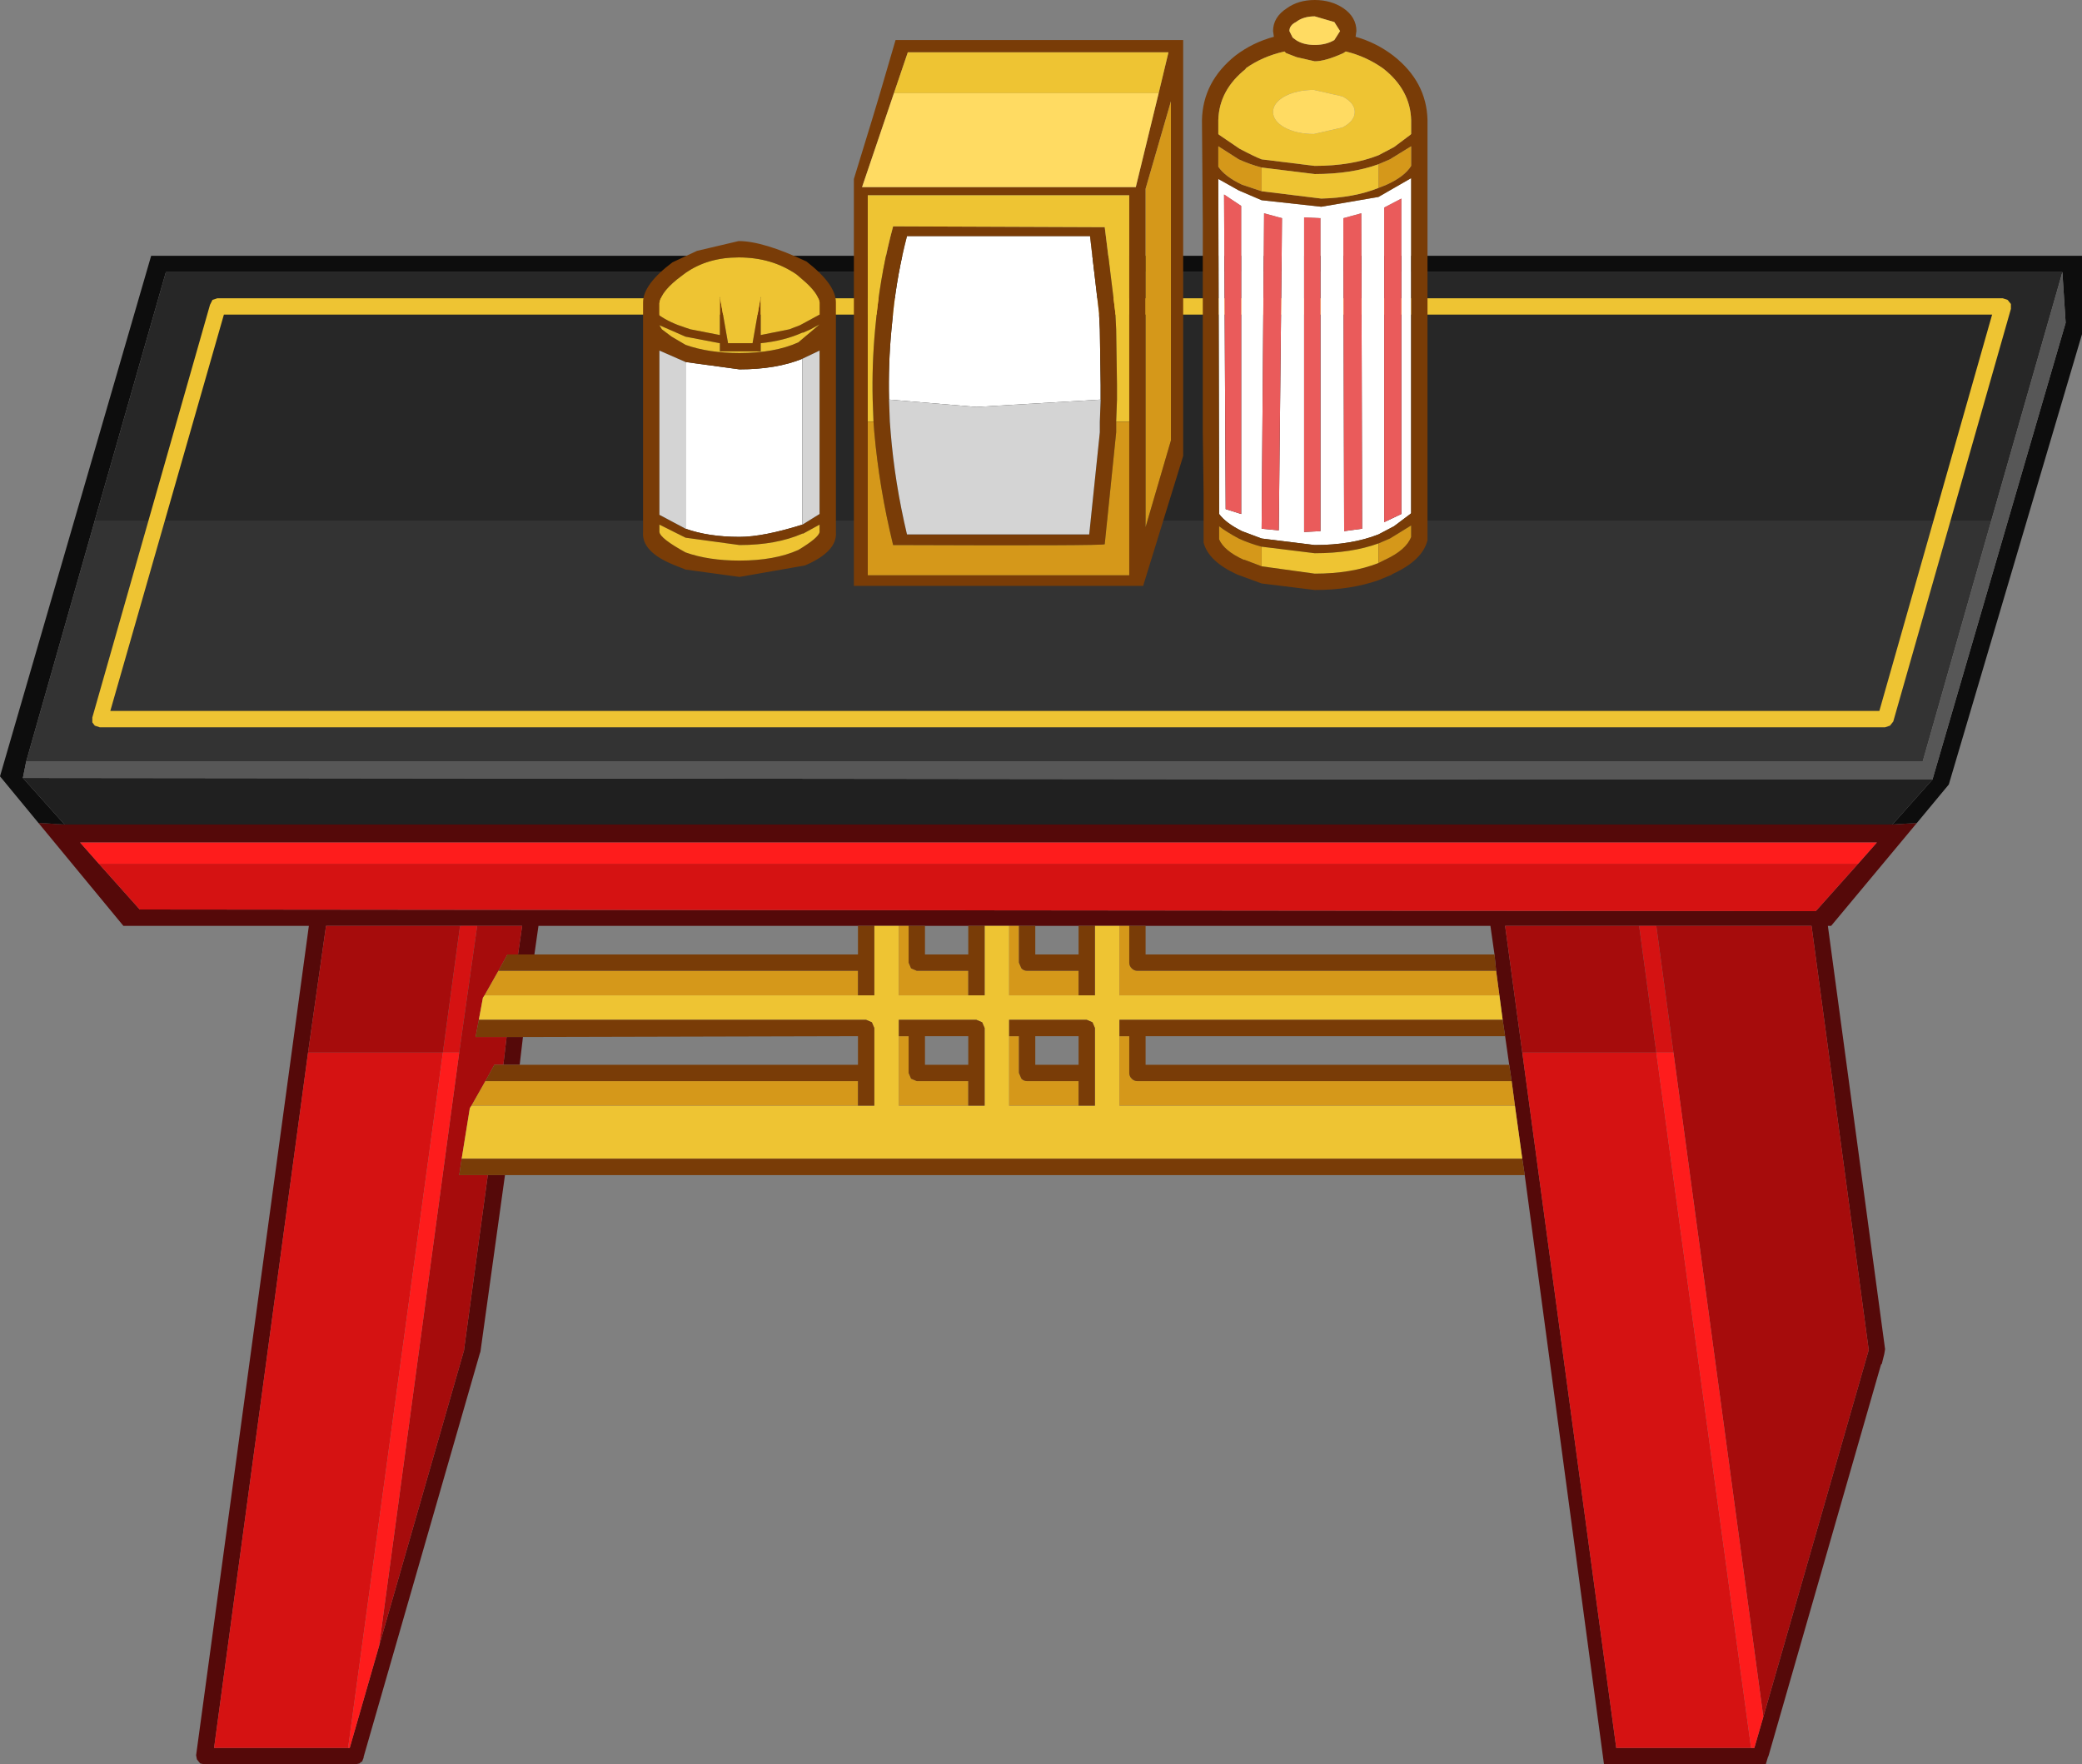 <?xml version="1.0" encoding="UTF-8" standalone="no"?>
<svg xmlns:ffdec="https://www.free-decompiler.com/flash" xmlns:xlink="http://www.w3.org/1999/xlink" ffdec:objectType="shape" height="107.95px" width="127.4px" xmlns="http://www.w3.org/2000/svg">
  <rect width="100%" height="100%" fill="#808080" stroke="none"/>
  <g transform="matrix(1.0, 0.0, 0.0, 1.0, 0.4, 108.95)">
    <path d="M32.3 -50.55 L31.3 -50.55 31.55 -52.3 28.8 -52.3 27.75 -52.3 19.55 -52.3 18.45 -44.55 12.7 -2.0 20.9 -2.0 21.0 -2.0 22.8 -8.25 28.0 -26.35 28.0 -26.4 29.45 -37.05 30.5 -37.05 29.0 -26.25 28.95 -26.1 21.85 -1.45 21.85 -1.4 21.75 -1.15 21.7 -1.15 21.6 -1.05 21.35 -1.0 12.1 -1.0 11.85 -1.05 11.65 -1.3 11.6 -1.55 18.5 -52.3 7.15 -52.3 1.95 -58.6 3.55 -58.5 115.4 -58.5 116.9 -58.6 111.65 -52.3 111.45 -52.3 114.95 -26.4 114.9 -26.1 114.75 -25.5 114.7 -25.45 107.8 -1.45 107.8 -1.5 107.65 -1.0 97.75 -1.0 92.9 -37.05 92.75 -38.05 92.3 -41.3 92.1 -42.8 91.95 -43.8 91.7 -45.55 91.55 -46.55 91.35 -48.05 91.15 -49.55 91.05 -50.55 90.8 -52.3 69.7 -52.3 68.7 -52.3 68.1 -52.3 66.6 -52.3 65.6 -52.3 62.95 -52.3 61.95 -52.3 61.35 -52.3 59.85 -52.3 58.85 -52.3 56.2 -52.3 55.2 -52.3 54.6 -52.3 53.1 -52.3 52.1 -52.3 32.55 -52.3 32.3 -50.55 M5.65 -56.1 L8.15 -53.3 110.7 -53.2 110.8 -53.3 113.3 -56.1 114.45 -57.4 4.5 -57.4 5.65 -56.1 M30.6 -45.5 L31.6 -45.5 31.4 -43.8 30.4 -43.8 30.6 -45.5 M99.9 -52.3 L91.7 -52.3 92.75 -44.55 98.5 -2.0 106.75 -2.0 106.95 -2.0 107.5 -3.9 113.95 -26.35 110.45 -52.3 100.95 -52.3 99.9 -52.3" fill="#550909" fill-rule="evenodd" stroke="none"/>
    <path d="M116.9 -58.6 L115.4 -58.5 117.85 -61.25 126.0 -89.2 125.8 -92.3 9.75 -92.3 5.4 -77.1 1.2 -62.35 1.0 -61.35 3.55 -58.5 1.95 -58.6 -0.4 -61.45 8.85 -93.3 127.0 -93.3 127.0 -88.5 118.85 -60.95 116.9 -58.6" fill="#0d0d0d" fill-rule="evenodd" stroke="none"/>
    <path d="M115.4 -58.5 L3.55 -58.5 1.0 -61.35 94.5 -61.25 95.3 -61.25 98.3 -61.25 113.95 -61.25 117.85 -61.25 115.4 -58.5" fill="#202020" fill-rule="evenodd" stroke="none"/>
    <path d="M5.4 -77.1 L9.75 -92.3 125.8 -92.3 121.45 -77.1 5.4 -77.1" fill="#272727" fill-rule="evenodd" stroke="none"/>
    <path d="M1.2 -62.35 L5.4 -77.1 121.45 -77.1 117.25 -62.35 1.2 -62.35" fill="#333333" fill-rule="evenodd" stroke="none"/>
    <path d="M125.8 -92.3 L126.0 -89.2 117.85 -61.25 113.95 -61.25 98.3 -61.25 95.3 -61.25 94.5 -61.25 1.0 -61.35 1.2 -62.35 117.25 -62.35 121.45 -77.1 125.8 -92.3" fill="#575757" fill-rule="evenodd" stroke="none"/>
    <path d="M20.9 -2.0 L12.7 -2.0 18.45 -44.55 26.7 -44.55 20.9 -2.0 M27.75 -52.3 L28.8 -52.3 27.7 -44.55 26.7 -44.55 27.75 -52.3 M113.3 -56.1 L110.8 -53.3 110.7 -53.2 8.15 -53.3 5.65 -56.1 113.3 -56.1 M99.9 -52.3 L100.95 -52.3 102.0 -44.55 100.95 -44.55 106.75 -2.0 98.5 -2.0 92.75 -44.55 100.95 -44.55 99.9 -52.3" fill="#d51212" fill-rule="evenodd" stroke="none"/>
    <path d="M31.3 -50.55 L30.65 -50.55 30.1 -49.55 29.25 -48.05 29.15 -47.9 28.9 -46.55 28.7 -45.5 30.6 -45.5 30.4 -43.8 29.85 -43.8 29.3 -42.8 28.45 -41.3 28.35 -41.15 27.85 -38.05 27.7 -37.05 29.45 -37.05 28.0 -26.4 28.0 -26.35 22.8 -8.25 27.7 -44.55 28.8 -52.3 31.55 -52.3 31.3 -50.55 M18.45 -44.55 L19.55 -52.3 27.75 -52.3 26.7 -44.55 18.45 -44.55 M92.75 -44.55 L91.7 -52.3 99.9 -52.3 100.95 -44.55 92.75 -44.55 M100.95 -52.3 L110.45 -52.3 113.95 -26.35 107.5 -3.9 102.0 -44.55 100.95 -52.3" fill="#a60c0c" fill-rule="evenodd" stroke="none"/>
    <path d="M22.8 -8.25 L21.0 -2.0 20.9 -2.0 26.7 -44.55 27.7 -44.55 22.8 -8.25 M5.65 -56.1 L4.5 -57.4 114.45 -57.4 113.3 -56.1 5.65 -56.1 M107.5 -3.9 L106.95 -2.0 106.75 -2.0 100.95 -44.55 102.0 -44.55 107.5 -3.9" fill="#fe1c1c" fill-rule="evenodd" stroke="none"/>
    <path d="M52.1 -48.05 L53.1 -48.05 53.1 -52.3 54.6 -52.3 54.6 -48.05 58.85 -48.05 59.85 -48.05 59.85 -52.3 61.35 -52.3 61.35 -48.05 65.6 -48.05 66.6 -48.05 66.6 -52.3 68.1 -52.3 68.1 -48.05 91.35 -48.05 91.55 -46.55 68.1 -46.55 68.1 -45.55 68.1 -41.3 92.3 -41.3 92.75 -38.05 27.85 -38.05 28.35 -41.15 28.45 -41.3 52.1 -41.3 53.1 -41.3 53.1 -46.05 52.95 -46.4 52.6 -46.55 28.9 -46.55 29.15 -47.9 29.25 -48.05 52.1 -48.05 M65.6 -41.3 L66.6 -41.3 66.6 -46.05 66.45 -46.4 66.1 -46.55 61.35 -46.55 61.35 -45.55 61.35 -41.3 65.6 -41.3 M58.85 -41.3 L59.85 -41.3 59.85 -46.05 59.7 -46.4 59.35 -46.55 54.6 -46.55 54.6 -45.55 54.6 -41.3 58.85 -41.3" fill="#eec433" fill-rule="evenodd" stroke="none"/>
    <path d="M30.1 -49.55 L52.1 -49.55 52.1 -48.05 29.25 -48.05 30.1 -49.55 M55.2 -52.3 L55.2 -50.05 55.35 -49.7 55.7 -49.55 58.85 -49.55 58.85 -48.05 54.6 -48.05 54.6 -52.3 55.2 -52.3 M61.95 -52.3 L61.95 -50.05 62.1 -49.7 Q62.25 -49.55 62.45 -49.55 L65.6 -49.55 65.6 -48.05 61.35 -48.05 61.35 -52.3 61.95 -52.3 M68.1 -52.3 L68.7 -52.3 68.7 -50.05 Q68.7 -49.85 68.85 -49.7 69.0 -49.55 69.2 -49.55 L91.15 -49.55 91.35 -48.05 68.1 -48.05 68.1 -52.3 M92.1 -42.8 L92.3 -41.3 68.1 -41.3 68.1 -45.55 68.7 -45.55 68.7 -43.3 Q68.7 -43.1 68.85 -42.95 69.0 -42.8 69.2 -42.8 L92.1 -42.8 M29.3 -42.8 L52.1 -42.8 52.1 -41.3 28.45 -41.3 29.3 -42.8 M61.35 -45.55 L61.95 -45.55 61.95 -43.3 62.1 -42.95 Q62.25 -42.8 62.45 -42.8 L65.6 -42.8 65.6 -41.3 61.35 -41.3 61.35 -45.55 M54.6 -45.55 L55.2 -45.55 55.2 -43.3 55.35 -42.95 55.7 -42.8 58.85 -42.8 58.85 -41.3 54.6 -41.3 54.6 -45.55" fill="#d5981a" fill-rule="evenodd" stroke="none"/>
    <path d="M32.3 -50.55 L52.1 -50.55 52.1 -52.3 53.1 -52.3 53.1 -48.05 52.1 -48.05 52.1 -49.55 30.1 -49.55 30.65 -50.55 31.3 -50.55 32.3 -50.55 M58.85 -48.05 L58.85 -49.55 55.7 -49.55 55.35 -49.7 55.2 -50.05 55.2 -52.3 56.2 -52.3 56.2 -50.55 58.85 -50.55 58.85 -52.3 59.85 -52.3 59.85 -48.05 58.85 -48.05 M65.6 -48.05 L65.6 -49.55 62.45 -49.55 Q62.25 -49.55 62.1 -49.7 L61.95 -50.05 61.95 -52.3 62.95 -52.3 62.95 -50.55 65.6 -50.55 65.6 -52.3 66.6 -52.3 66.6 -48.05 65.6 -48.05 M68.7 -52.3 L69.7 -52.3 69.7 -50.55 91.05 -50.55 91.15 -49.55 69.2 -49.55 Q69.0 -49.55 68.85 -49.7 68.7 -49.85 68.7 -50.05 L68.7 -52.3 M91.55 -46.55 L91.7 -45.55 69.7 -45.55 69.7 -43.8 91.95 -43.8 92.1 -42.8 69.2 -42.8 Q69.0 -42.8 68.85 -42.95 68.7 -43.1 68.7 -43.3 L68.7 -45.55 68.1 -45.55 68.1 -46.55 91.55 -46.55 M92.75 -38.05 L92.9 -37.05 30.5 -37.05 29.45 -37.05 27.7 -37.05 27.85 -38.05 92.75 -38.05 M31.6 -45.5 L30.6 -45.5 28.7 -45.5 28.9 -46.55 52.6 -46.55 52.95 -46.4 53.1 -46.05 53.1 -41.3 52.1 -41.3 52.1 -42.8 29.3 -42.8 29.85 -43.8 30.4 -43.8 31.4 -43.8 52.1 -43.8 52.1 -45.55 31.6 -45.5 M61.35 -45.55 L61.35 -46.55 66.1 -46.55 66.45 -46.4 66.6 -46.05 66.6 -41.3 65.6 -41.3 65.6 -42.8 62.45 -42.8 Q62.25 -42.8 62.1 -42.95 L61.95 -43.3 61.95 -45.55 61.35 -45.55 M65.6 -45.55 L62.95 -45.55 62.95 -43.8 65.6 -43.8 65.6 -45.55 M58.85 -45.55 L56.2 -45.55 56.2 -43.8 58.85 -43.8 58.85 -45.55 M54.6 -45.55 L54.6 -46.55 59.35 -46.55 59.7 -46.4 59.85 -46.05 59.85 -41.3 58.85 -41.3 58.85 -42.8 55.7 -42.8 55.35 -42.95 55.2 -43.3 55.2 -45.55 54.6 -45.55" fill="#793c07" fill-rule="evenodd" stroke="none"/>
    <path d="M121.5 -89.7 L13.3 -89.7 6.35 -65.45 114.6 -65.45 121.5 -89.7 M122.15 -90.7 L122.45 -90.6 122.65 -90.35 122.65 -90.05 115.45 -64.8 115.25 -64.55 114.95 -64.45 5.7 -64.45 5.4 -64.55 5.25 -64.75 5.25 -65.05 12.45 -90.3 12.6 -90.6 12.9 -90.7 122.15 -90.7" fill="#eec433" fill-rule="evenodd" stroke="none"/>
    <path d="M76.95 -95.9 L76.8 -76.6 77.85 -76.5 78.05 -95.6 76.95 -95.9 M80.45 -96.3 L83.95 -96.9 85.95 -98.05 85.95 -77.55 85.9 -77.5 84.9 -76.75 83.95 -76.25 Q82.3 -75.6 80.05 -75.6 L76.8 -76.0 75.6 -76.45 Q74.6 -76.95 74.2 -77.5 L74.15 -98.0 75.4 -97.3 76.8 -96.7 80.45 -96.3 M79.4 -95.65 L79.4 -76.4 80.4 -76.45 80.4 -95.6 79.4 -95.65 M74.5 -97.05 L74.6 -77.8 75.55 -77.5 75.55 -96.35 74.5 -97.05 M54.0 -84.5 Q53.95 -86.7 54.15 -88.8 L54.25 -89.8 Q54.5 -92.2 55.1 -94.5 L66.3 -94.5 66.85 -89.8 66.9 -88.8 66.95 -85.4 66.95 -84.65 66.95 -84.5 59.35 -84.05 54.0 -84.5 M48.7 -76.85 Q46.3 -76.1 44.85 -76.1 42.95 -76.1 41.55 -76.6 L41.55 -86.8 44.85 -86.35 Q47.1 -86.35 48.7 -87.0 L48.7 -76.85 M84.3 -96.25 L84.3 -77.0 85.35 -77.5 85.35 -96.8 84.3 -96.25 M81.8 -95.6 L81.85 -76.45 82.95 -76.6 82.9 -95.9 81.8 -95.6" fill="#ffffff" fill-rule="evenodd" stroke="none"/>
    <path d="M76.95 -95.9 L78.05 -95.6 77.85 -76.5 76.8 -76.6 76.95 -95.9 M74.5 -97.05 L75.55 -96.35 75.55 -77.5 74.6 -77.8 74.5 -97.05 M79.4 -95.65 L80.4 -95.6 80.4 -76.45 79.4 -76.4 79.4 -95.65 M81.8 -95.6 L82.9 -95.9 82.95 -76.6 81.85 -76.45 81.8 -95.6 M84.3 -96.25 L85.35 -96.8 85.35 -77.5 84.3 -77.0 84.3 -96.25" fill="#ea5b5b" fill-rule="evenodd" stroke="none"/>
    <path d="M81.95 -105.8 L81.8 -105.7 Q80.7 -105.2 80.05 -105.2 L78.95 -105.45 78.3 -105.7 78.2 -105.8 Q76.85 -105.5 75.8 -104.75 L75.85 -104.75 Q74.2 -103.45 74.15 -101.6 L74.15 -100.75 74.2 -100.7 75.45 -99.85 Q76.4 -99.35 76.8 -99.2 L80.05 -98.8 Q82.3 -98.8 83.95 -99.45 L84.9 -99.95 85.9 -100.7 85.95 -100.75 85.95 -101.6 Q85.9 -103.45 84.25 -104.75 83.2 -105.5 81.95 -105.8 M81.8 -108.45 Q82.6 -107.9 82.6 -107.05 L82.55 -106.7 Q83.8 -106.35 84.85 -105.55 86.9 -103.95 86.95 -101.6 L86.95 -75.9 Q86.65 -74.65 84.75 -73.8 L84.8 -73.8 83.95 -73.45 Q82.25 -72.85 80.05 -72.85 L76.8 -73.25 75.3 -73.8 Q73.55 -74.6 73.25 -75.75 L73.25 -78.7 73.2 -82.5 73.2 -83.7 73.2 -85.2 73.2 -88.8 73.2 -89.8 73.2 -95.25 73.15 -101.6 Q73.2 -103.95 75.2 -105.55 76.25 -106.35 77.55 -106.7 L77.5 -107.05 Q77.5 -107.9 78.35 -108.45 79.05 -108.95 80.05 -108.95 81.05 -108.95 81.8 -108.45 M81.25 -106.5 L81.6 -107.05 81.25 -107.6 80.05 -107.95 Q79.35 -107.95 78.9 -107.6 78.5 -107.4 78.5 -107.05 L78.7 -106.65 78.9 -106.5 Q79.35 -106.2 80.05 -106.2 80.75 -106.2 81.25 -106.5 M83.95 -97.45 L84.45 -97.65 Q85.55 -98.15 85.95 -98.8 L85.95 -100.0 84.65 -99.2 83.95 -98.9 Q82.3 -98.3 80.05 -98.3 L76.8 -98.7 Q76.05 -98.9 75.4 -99.2 L74.15 -100.0 74.15 -98.75 Q74.55 -98.15 75.6 -97.65 L76.8 -97.25 80.45 -96.8 Q82.45 -96.85 83.95 -97.45 M53.0 -101.75 L53.45 -103.25 54.4 -106.5 72.0 -106.5 72.0 -81.05 69.55 -73.1 51.85 -73.1 51.85 -98.0 53.0 -101.75 M70.5 -103.25 L71.1 -105.75 55.15 -105.75 54.3 -103.25 52.35 -97.5 69.1 -97.5 70.5 -103.25 M80.45 -96.3 L76.8 -96.7 75.4 -97.3 74.15 -98.0 74.2 -77.5 Q74.6 -76.95 75.6 -76.45 L76.8 -76.0 80.05 -75.6 Q82.3 -75.6 83.95 -76.25 L84.9 -76.75 85.9 -77.5 85.95 -77.55 85.95 -98.05 83.95 -96.9 80.45 -96.3 M53.05 -83.15 L53.0 -84.5 Q52.95 -86.65 53.15 -88.8 L53.25 -89.8 Q53.55 -92.5 54.25 -95.1 L67.2 -95.05 67.85 -89.8 67.9 -88.8 67.95 -85.4 67.95 -84.55 67.95 -84.5 67.9 -83.15 67.9 -82.5 67.2 -75.65 Q67.15 -75.55 54.25 -75.6 53.4 -79.1 53.1 -82.5 L53.05 -83.15 M68.7 -83.15 L68.7 -97.0 52.7 -97.0 52.7 -83.15 52.7 -73.75 68.7 -73.75 68.7 -83.15 M66.95 -84.5 L66.95 -84.65 66.95 -85.4 66.9 -88.8 66.85 -89.8 66.3 -94.5 55.1 -94.5 Q54.5 -92.2 54.25 -89.8 L54.15 -88.8 Q53.95 -86.7 54.0 -84.5 L54.05 -83.15 54.1 -82.5 Q54.35 -79.4 55.1 -76.25 L66.25 -76.25 66.9 -82.5 66.9 -83.15 66.95 -84.5 M76.8 -75.5 Q76.05 -75.7 75.4 -76.0 74.65 -76.4 74.2 -76.75 L74.2 -75.95 Q74.5 -75.25 75.7 -74.7 L75.75 -74.7 76.8 -74.3 80.05 -73.85 Q82.3 -73.85 83.95 -74.5 L84.35 -74.7 Q85.65 -75.3 85.95 -76.1 L85.95 -76.8 84.65 -76.0 83.95 -75.7 Q82.3 -75.1 80.05 -75.1 L76.8 -75.5 M69.7 -97.4 L69.7 -76.7 71.25 -82.0 71.25 -102.75 69.7 -97.4 M42.25 -93.6 L44.8 -94.2 Q46.3 -94.2 48.95 -92.95 50.75 -91.55 50.75 -90.45 L50.75 -76.4 Q50.85 -75.2 48.85 -74.35 L44.85 -73.65 41.55 -74.1 40.8 -74.4 Q38.85 -75.2 38.95 -76.4 L38.95 -90.45 Q38.95 -91.55 40.75 -92.9 L42.25 -93.6 M40.7 -88.35 L41.55 -87.85 Q42.95 -87.35 44.85 -87.35 47.0 -87.35 48.45 -88.0 L49.75 -89.1 49.2 -88.8 48.75 -88.6 48.7 -88.6 Q47.6 -88.1 46.15 -87.95 L46.15 -87.45 43.65 -87.45 43.65 -87.95 41.55 -88.35 39.95 -89.05 40.1 -88.8 40.7 -88.35 M41.55 -92.25 L41.35 -92.1 Q40.05 -91.15 39.95 -90.4 L39.95 -89.65 Q40.6 -89.2 41.55 -88.9 L41.85 -88.8 43.65 -88.45 43.65 -90.8 44.15 -87.95 45.65 -87.95 46.15 -90.8 46.15 -88.45 47.9 -88.8 48.55 -89.05 49.75 -89.7 49.75 -90.45 Q49.65 -91.05 48.7 -91.85 L48.35 -92.15 Q46.85 -93.2 44.8 -93.2 42.9 -93.2 41.55 -92.25 M48.7 -76.85 L49.75 -77.5 49.75 -87.5 48.7 -87.0 Q47.1 -86.35 44.85 -86.35 L41.55 -86.8 39.95 -87.5 39.95 -77.45 41.55 -76.6 Q42.95 -76.1 44.85 -76.1 46.3 -76.1 48.7 -76.85 M41.55 -75.15 Q42.95 -74.65 44.85 -74.65 47.0 -74.65 48.45 -75.3 49.7 -76.05 49.75 -76.4 L49.75 -76.85 48.75 -76.3 48.7 -76.3 Q47.1 -75.6 44.85 -75.6 L41.55 -76.05 39.95 -76.85 39.95 -76.4 Q40.0 -76.0 41.55 -75.15" fill="#793c07" fill-rule="evenodd" stroke="none"/>
    <path d="M81.95 -105.8 Q83.2 -105.5 84.25 -104.75 85.9 -103.45 85.95 -101.6 L85.95 -100.75 85.9 -100.7 84.9 -99.95 83.95 -99.45 Q82.3 -98.8 80.05 -98.8 L76.8 -99.2 Q76.4 -99.35 75.45 -99.85 L74.2 -100.7 74.15 -100.75 74.15 -101.6 Q74.2 -103.45 75.85 -104.75 L75.8 -104.75 Q76.85 -105.5 78.2 -105.8 L78.3 -105.7 78.95 -105.45 80.05 -105.2 Q80.7 -105.2 81.8 -105.7 L81.95 -105.8 M81.75 -101.15 Q82.5 -101.55 82.5 -102.1 82.5 -102.65 81.75 -103.05 L80.0 -103.45 Q78.95 -103.45 78.2 -103.05 77.5 -102.65 77.5 -102.1 77.5 -101.55 78.2 -101.15 78.95 -100.75 80.0 -100.75 L81.75 -101.15 M83.95 -97.45 Q82.45 -96.85 80.45 -96.8 L76.8 -97.25 76.8 -98.7 80.05 -98.3 Q82.3 -98.3 83.95 -98.9 L83.95 -97.45 M54.3 -103.25 L55.15 -105.75 71.1 -105.75 70.5 -103.25 54.3 -103.25 M67.9 -83.15 L67.95 -84.5 67.95 -84.55 67.95 -85.4 67.9 -88.8 67.85 -89.8 67.2 -95.05 54.25 -95.1 Q53.55 -92.5 53.25 -89.8 L53.15 -88.8 Q52.95 -86.65 53.0 -84.5 L53.05 -83.15 52.7 -83.15 52.7 -97.0 68.7 -97.0 68.7 -83.15 67.9 -83.15 M76.8 -74.3 L76.8 -75.5 80.05 -75.1 Q82.3 -75.1 83.95 -75.7 L83.95 -74.5 Q82.3 -73.85 80.05 -73.85 L76.8 -74.3 M41.55 -92.25 Q42.9 -93.2 44.8 -93.2 46.85 -93.2 48.35 -92.15 L48.7 -91.85 Q49.65 -91.05 49.75 -90.45 L49.75 -89.7 48.55 -89.05 47.9 -88.8 46.15 -88.45 46.15 -90.8 45.65 -87.95 44.15 -87.95 43.65 -90.8 43.65 -88.45 41.85 -88.8 41.55 -88.9 Q40.6 -89.2 39.95 -89.65 L39.95 -90.4 Q40.05 -91.15 41.35 -92.1 L41.55 -92.25 M40.7 -88.35 L40.1 -88.8 39.95 -89.05 41.55 -88.35 43.65 -87.95 43.65 -87.45 46.15 -87.45 46.15 -87.95 Q47.6 -88.1 48.7 -88.6 L48.75 -88.6 49.2 -88.8 49.75 -89.1 48.45 -88.0 Q47.0 -87.35 44.85 -87.35 42.95 -87.35 41.55 -87.85 L40.7 -88.35 M41.55 -75.15 Q40.0 -76.0 39.95 -76.4 L39.95 -76.85 41.55 -76.05 44.85 -75.6 Q47.1 -75.6 48.7 -76.3 L48.75 -76.3 49.75 -76.85 49.75 -76.4 Q49.7 -76.05 48.45 -75.3 47.0 -74.65 44.85 -74.65 42.95 -74.65 41.55 -75.15" fill="#eec433" fill-rule="evenodd" stroke="none"/>
    <path d="M83.95 -98.9 L84.65 -99.2 85.95 -100.0 85.95 -98.8 Q85.55 -98.15 84.45 -97.65 L83.95 -97.45 83.95 -98.9 M76.8 -97.25 L75.6 -97.65 Q74.55 -98.15 74.15 -98.75 L74.15 -100.0 75.4 -99.2 Q76.05 -98.9 76.8 -98.7 L76.8 -97.25 M53.05 -83.15 L53.1 -82.5 Q53.4 -79.1 54.25 -75.6 67.15 -75.55 67.2 -75.65 L67.9 -82.5 67.9 -83.15 68.7 -83.15 68.7 -73.75 52.7 -73.75 52.7 -83.15 53.05 -83.15 M76.8 -74.3 L75.75 -74.7 75.7 -74.7 Q74.5 -75.25 74.2 -75.95 L74.2 -76.75 Q74.65 -76.4 75.4 -76.0 76.05 -75.7 76.8 -75.5 L76.8 -74.3 M83.95 -75.7 L84.65 -76.0 85.95 -76.8 85.95 -76.1 Q85.65 -75.3 84.35 -74.7 L83.95 -74.5 83.95 -75.7 M69.7 -97.4 L71.25 -102.75 71.25 -82.0 69.7 -76.7 69.7 -97.4" fill="#d5981a" fill-rule="evenodd" stroke="none"/>
    <path d="M81.25 -106.5 Q80.75 -106.2 80.05 -106.2 79.35 -106.2 78.9 -106.5 L78.7 -106.65 78.5 -107.05 Q78.5 -107.4 78.9 -107.6 79.35 -107.95 80.05 -107.95 L81.25 -107.6 81.6 -107.05 81.25 -106.5 M81.75 -101.15 L80.0 -100.75 Q78.95 -100.75 78.2 -101.15 77.5 -101.55 77.5 -102.1 77.5 -102.65 78.2 -103.05 78.95 -103.45 80.0 -103.45 L81.75 -103.05 Q82.5 -102.65 82.5 -102.1 82.5 -101.55 81.75 -101.15 M70.5 -103.25 L69.1 -97.5 52.35 -97.5 54.3 -103.25 70.5 -103.25" fill="#ffdb62" fill-rule="evenodd" stroke="none"/>
    <path d="M66.95 -84.5 L66.9 -83.15 66.9 -82.5 66.25 -76.25 55.1 -76.25 Q54.35 -79.4 54.1 -82.5 L54.05 -83.15 54.0 -84.5 59.35 -84.05 66.95 -84.5 M48.7 -87.0 L49.75 -87.5 49.75 -77.5 48.7 -76.85 48.7 -87.0 M41.55 -76.6 L39.95 -77.45 39.95 -87.5 41.55 -86.8 41.55 -76.6" fill="#d4d4d4" fill-rule="evenodd" stroke="none"/>
  </g>
</svg>
